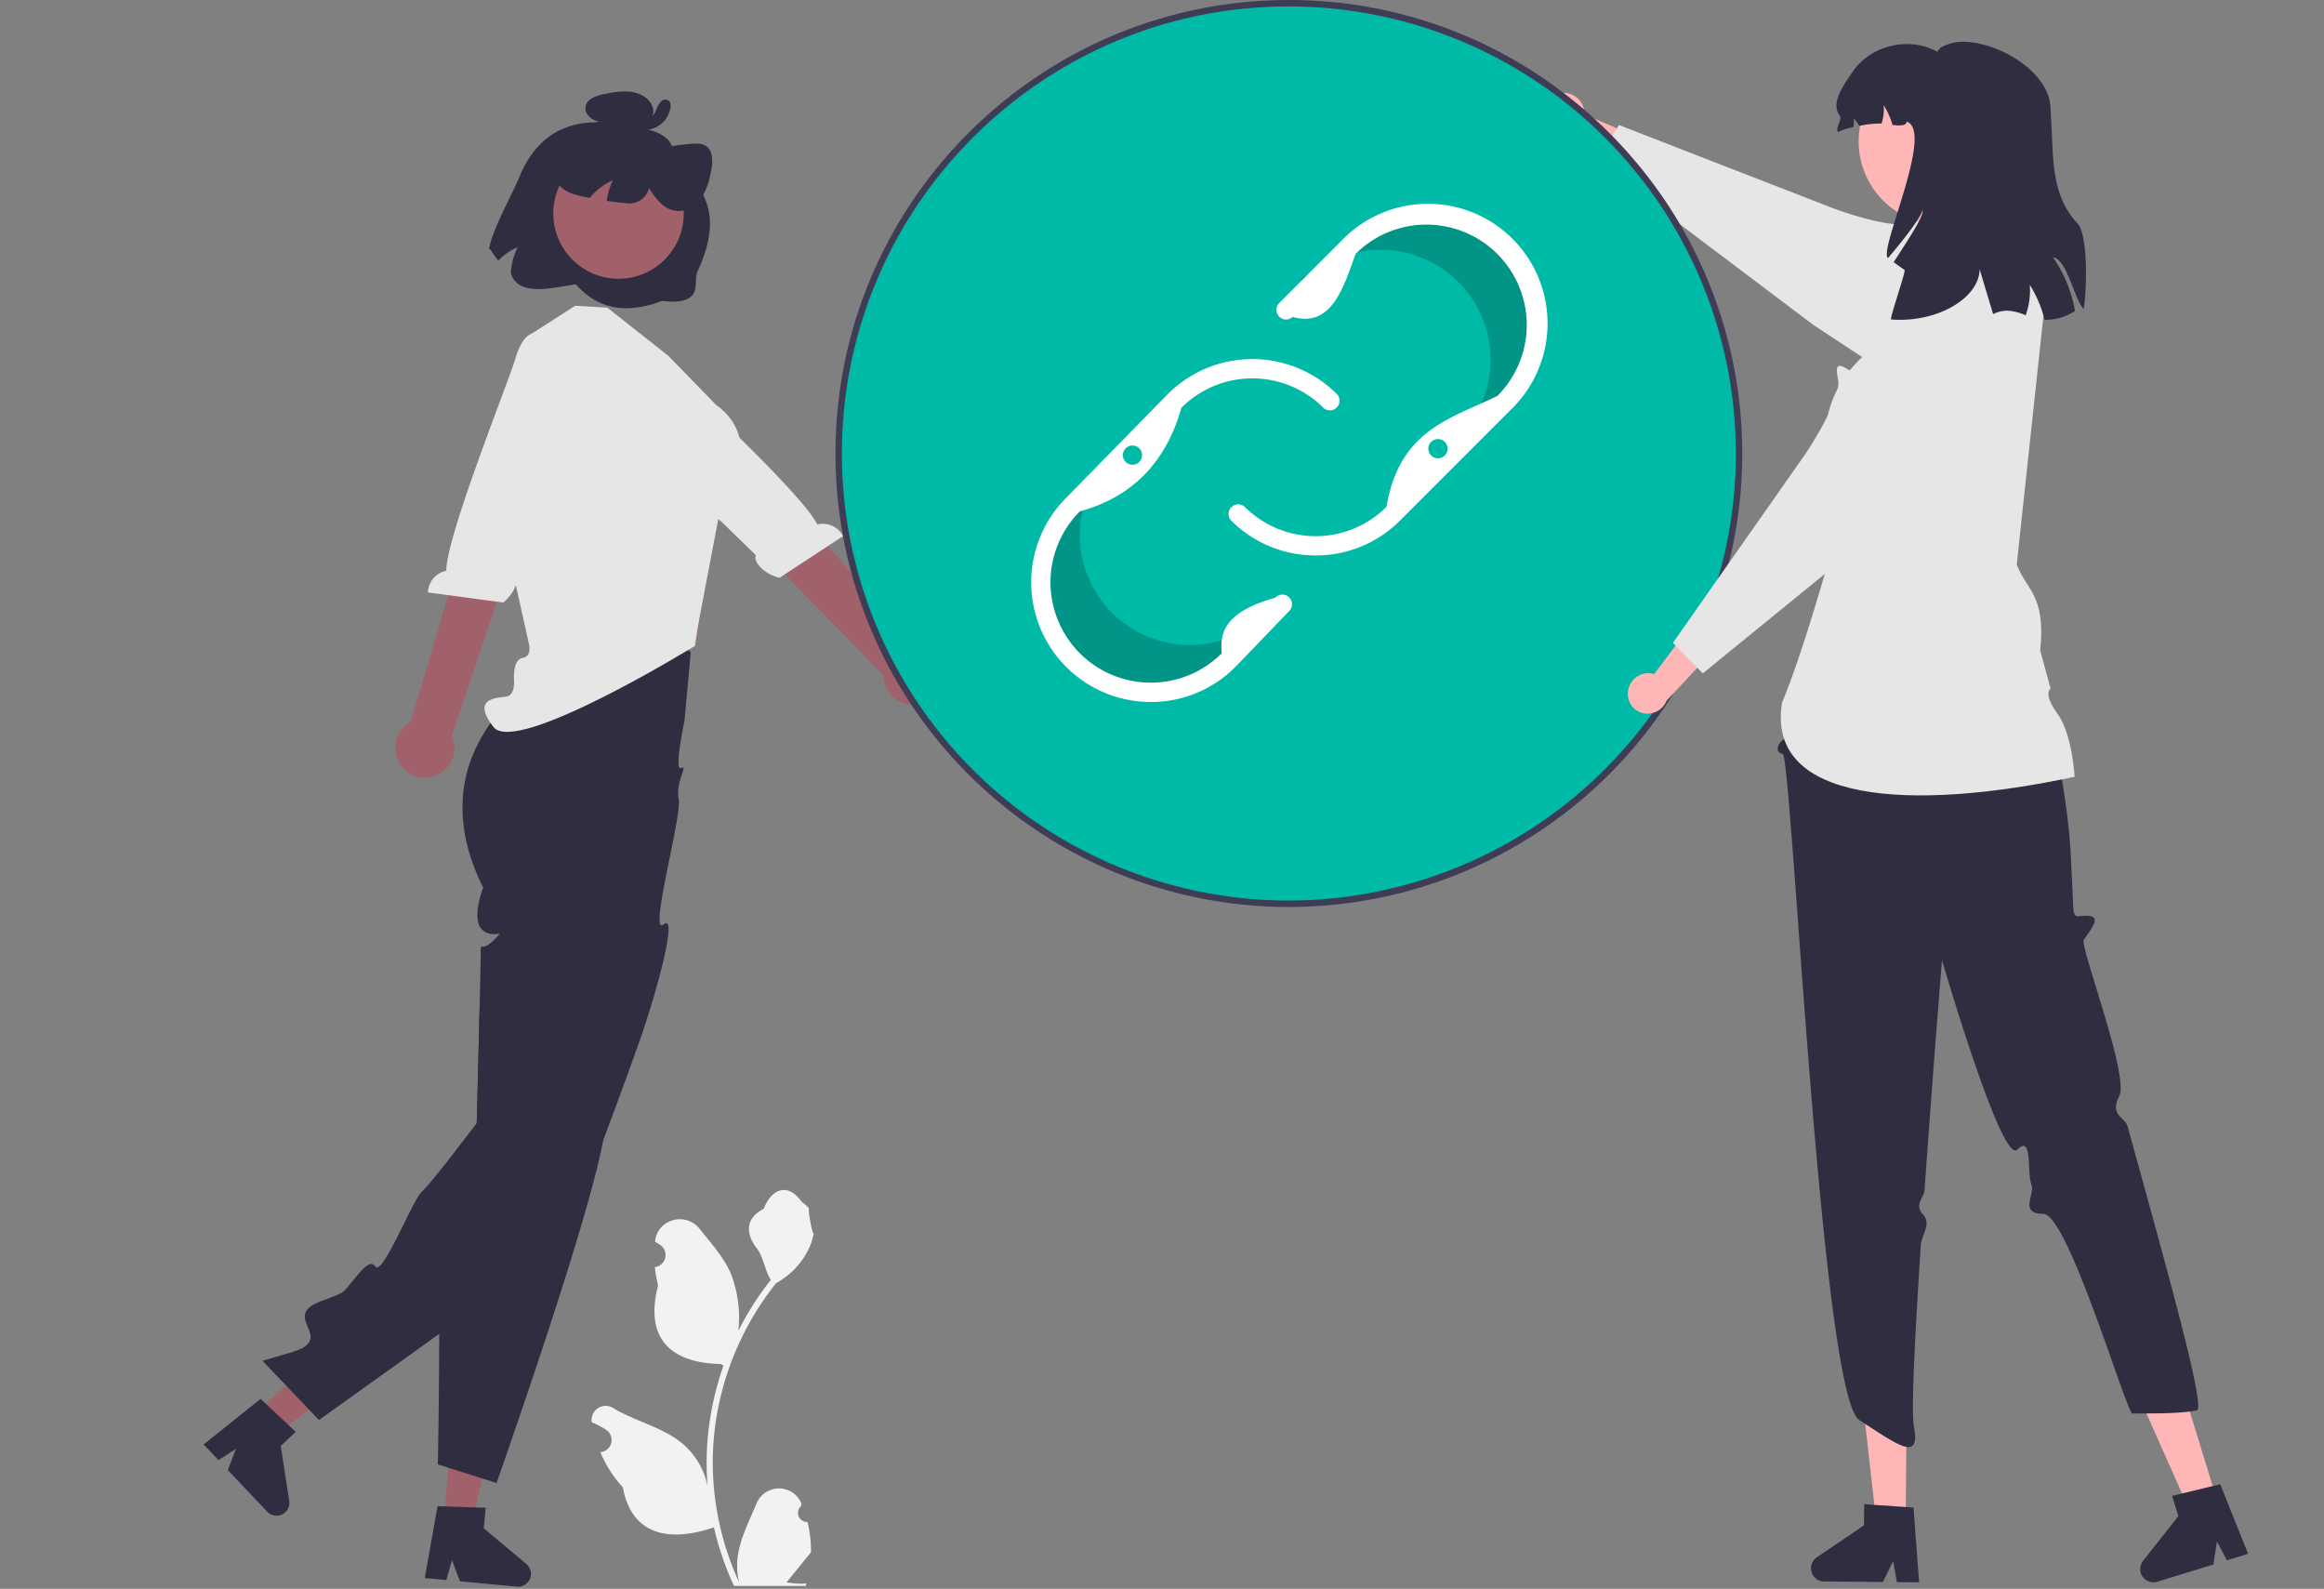 <svg data-name="Layer 1" xmlns="http://www.w3.org/2000/svg" width="722.73" height="494"><rect width="100%" height="100%" fill="#808080" stroke="none"/><path d="M251.11 473.2a2.8 2.8 0 0 1-2.03-4.87l.19-.76-.08-.19a7.54 7.54 0 0 0-13.9.06c-2.28 5.47-5.17 10.96-5.89 16.75a22.3 22.3 0 0 0 .4 7.67 89.42 89.42 0 0 1-8.14-37.13 86.3 86.3 0 0 1 .54-9.63q.44-3.93 1.23-7.8a90.46 90.46 0 0 1 17.93-38.35 24.07 24.07 0 0 0 10.02-10.38 18.36 18.36 0 0 0 1.67-5.02c-.5.06-1.84-7.36-1.47-7.82-.68-1.03-1.9-1.54-2.64-2.54-3.7-5-8.77-4.13-11.43 2.66-5.67 2.87-5.72 7.61-2.24 12.17 2.21 2.9 2.51 6.83 4.46 9.94l-.61.76a91.04 91.04 0 0 0-9.5 15.06 37.85 37.85 0 0 0-2.26-17.58c-2.17-5.22-6.22-9.61-9.79-14.12-4.29-5.42-13.08-3.06-13.83 3.81l-.03.2q.8.45 1.56.95a3.8 3.8 0 0 1-1.53 6.93l-.08.01a37.89 37.89 0 0 0 1 5.67c-4.58 17.7 5.3 24.16 19.42 24.45l.93.47a92.93 92.93 0 0 0-5 23.54 88.14 88.14 0 0 0 .06 14.23l-.02-.17a23.29 23.29 0 0 0-7.95-13.44c-6.12-5.03-14.77-6.88-21.37-10.92a4.37 4.37 0 0 0-6.7 4.25l.04.18a25.58 25.58 0 0 1 2.86 1.38q.8.45 1.56.95a3.8 3.8 0 0 1-1.53 6.93l-.08.01-.16.03a37.92 37.92 0 0 0 6.97 10.92c2.87 15.46 15.17 16.93 28.32 12.43a92.9 92.9 0 0 0 6.25 18.21h22.3l.22-.75a25.33 25.33 0 0 1-6.17-.37l4.96-6.1a1.38 1.38 0 0 0 .1-.12l2.53-3.1a37.1 37.1 0 0 0-1.09-9.46Z" fill="#f2f2f2"/><path fill="#a0616a" d="m79.64 439.48 6.15 6.5 28.56-21.16-9.07-9.59-25.64 24.25z"/><path d="m89.72 443.08-6.96-6.54-1.71-1.6-17.73 14.17 4.61 4.87 5.43-3.48-2.5 6.58 12.23 12.93a4 4 0 0 0 6.86-3.36l-2.64-17.07 4.65-4.4Zm125.1-240.3-1.95 21.29s-3.4 16.04-1.04 14.74-1.87 4.55-.76 9.63-9.5 42.91-4.7 38.99-2.78 23.16-7.58 36.52a1445.64 1445.64 0 0 1-5.4 14.97c-1.98 5.4-3.95 10.72-5.84 15.74l-.79 2.09c0 .02 0 .04-.02.04-6.22 16.37-11.55 29.25-13.68 31.38-1.1 1.11-18.72 13.83-36.47 26.57-18.63 13.37-37.4 26.77-37.4 26.77l-17.55-18.4 1.21-.36c1.46-.42 4.16-1.21 7.7-2.26 14.76-4.35-3.99-11.12 9.41-15.96 3.78-1.36 6.3-2.42 6.87-2.98 3.33-3.25 7.8-11 9.91-7.75s11.68-20.9 14.44-23.29c1.48-1.29 6.31-7.32 10.45-12.62 3.56-4.56 6.62-8.59 6.62-8.59l.15-5.6.52-20.92v-.01l.21-8.8.15-6.24c.13-5.84.22-10.26.22-11.36 0-3.61 0-.8 2.85-2.98a12.89 12.89 0 0 0 1.21-1.08 14.6 14.6 0 0 0 1.68-1.79c.21-.45-1.1.16-2.8-.18a5.08 5.08 0 0 1-2.46-1.26c-3.58-3.22.28-13.12.28-13.12-8.14-16.28-7.55-29.63-3.74-39.92a51.2 51.2 0 0 1 13.21-19.35 47.8 47.8 0 0 1 7.23-5.67l.25-1.35 2.75-14.89a33.18 33.18 0 0 1 4.55-2.07 31.58 31.58 0 0 1 15.26-1.52 45.55 45.55 0 0 1 14.61 4.73 54.07 54.07 0 0 1 10.44 6.86Z" fill="#2f2e41"/><path fill="#a0616a" d="m138.02 472.65 8.91.83 7.51-34.74-13.15-1.23-3.27 35.14z"/><path d="m163.68 486.27-13.24-11.09.6-6.38-3.08-.1-9.54-.31-2.35-.08-3.97 22.34 6.7.62 1.76-6.2 2.47 6.6 3.54.33 14.17 1.32.37.02a3.97 3.97 0 0 0 2.98-1.34 3.92 3.92 0 0 0 1.01-2.3 4 4 0 0 0-1.42-3.43Zm23.87-131.61c-3.39 18.45-17.74 61.71-26.42 87.03-3.95 11.57-6.7 19.4-6.7 19.4l-4.5-1.42h-.02l-7.6-2.4-2.78-.88-3.37-1.07s.4-20.66.43-40.58c.03-8.35 0-16.58-.17-23.1-.18-7.11-.49-12.2-1-13.21-2.1-4.14 1.42-4.58 5.15-5.62 3.74-1.05.82-2.63-.63-5.99-.98-2.24.95-5.23 2.32-6.93a16.71 16.71 0 0 1 1.21-1.37s-.66-.23-1.84-.63c3.56-4.56 6.62-8.59 6.62-8.59l.15-5.6.52-20.92v-.01l.21-8.8c5.72 4.4 11.28 8.7 16.32 12.68a.05.05 0 0 1 .02.04c12.11 9.57 21.2 17.25 22.48 19.69.58 1.1.38 4.04-.4 8.28Z" fill="#2f2e41"/><path d="M485.68 28.9a6.43 6.43 0 0 1 6.98 5.62 6.17 6.17 0 0 1 .02 1.02l20.63 8.8-.8 12.04-26.94-15.12a6.41 6.41 0 0 1-5.48-5.58 6.13 6.13 0 0 1 5.42-6.77l.17-.02Z" fill="#ffb6b6"/><path d="M625.98 103.19a18.9 18.9 0 0 0-2.79-6.53 16.9 16.9 0 0 0-1.2-1.62 264.5 264.5 0 0 0-7-8.04c-4.53-4.97-7.5-7.6-8.86-7.82-.66-.11-1.3-.19-1.94-.27-3.23-.4-5.57-.69-5.64-4.1a8.88 8.88 0 0 1 .1-1.46 17.85 17.85 0 0 1 .53-2.4 10.6 10.6 0 0 0 .31-1.36c.1-.59.06-1.03-.26-1.3-.4-.33-1.07-.28-2.33.22l-.67.28-.25.11-.52.24c-1.5.72-3.84.81-6.5.54-7.85-.8-18.47-4.76-18.6-4.81l-66.88-25.99-.62 1-1.47 2.38-.5.82-.59.94-2.53 4.08-1.28 2.06 21.6 16.29 2.35 1.77 2.02 1.53 41.24 31.11 15.38 10.15 3.43 2.26 14.62 9.64a18.86 18.86 0 0 0 26.4-5.76 18.9 18.9 0 0 0 2.45-13.96Z" fill="#e6e6e6"/><path fill="#ffb6b6" d="m164.92 166.79 1.87 17.38-1.1 22.8 50.48-6 4.75-34.18-6.05.06-49.95-.06z"/><path d="m207.86 110.65-19-15-9.98-.58-14.8 9.48-3.62 18.49-8.57 20.82 12.57 56.18s1.18 4.03-1.9 4.51-2.73 6.43-2.73 6.43.63 5.15-2.37 5.6-11 .46-4 9.46S215.83 201 215.83 201l8.04-42.2s15.6-20.94-1.2-32.94Z" fill="#e6e6e6"/><path d="M124.91 238.2a9.16 9.16 0 0 1 2.77-13.76l23.9-80.2 14.94 7.52-26.03 76.87a9.2 9.2 0 0 1-15.58 9.58Z" fill="#a0616a"/><path d="M167.52 103.8s-4.27-2.26-7.2 7.56c-2.34 7.87-21.32 54.71-21.56 66.1a7.2 7.2 0 0 0-5.7 6.74l23.47 3.14c4.1-3.46 5.18-8.13 3.6-9.51l5.09-13.92 21.26-44.28-15.85-14.24Z" fill="#e6e6e6"/><path d="M292.92 211.84a9.16 9.16 0 0 0-8.45-11.21L229.65 138l-11.63 13.88 56.71 58.06a9.2 9.2 0 0 0 18.19 1.9Z" fill="#a0616a"/><path d="M196.38 109.08s2.87-3.89 9.76 3.7c5.5 6.08 42.88 40.12 48.03 50.28a7.2 7.2 0 0 1 8.04 3.61l-19.8 12.99c-5.2-1.35-8.18-5.1-7.35-7.03l-10.61-10.35-38.32-30.73 8.13-19.69Z" fill="#e6e6e6"/><circle cx="400.83" cy="141" r="140" fill="#00baa8"/><path d="M394.2 190.55a34.2 34.2 0 0 1-48.36 0 34.2 34.2 0 0 1-4.62-42.62l-7.53 7.68a34.2 34.2 0 0 0 0 48.36 34.2 34.2 0 0 0 48.37 0l16.67-17.31.26-1.08ZM410.09 83.6a34.2 34.2 0 0 1 47.51 9 34.2 34.2 0 0 1-3.4 42.74l8.82-6.14a34.2 34.2 0 0 0 9.02-47.52 34.2 34.2 0 0 0-47.52-9.01l-19.6 13.9-.46 1Z" opacity=".2"/><path d="M357.88 218.27a37.2 37.2 0 0 1-26.3-63.5l31.56-32.21a37.2 37.2 0 0 1 52.63-.02 3 3 0 0 1-4.24 4.24 31.2 31.2 0 0 0-44.12 0c-4.64 16.34-14.66 27.56-31.57 32.2a31.2 31.2 0 1 0 44.1 44.15c-.69-6.7 1.27-13.01 16.63-17.27a3 3 0 1 1 4.32 4.16l-16.67 17.31a36.98 36.98 0 0 1-26.34 10.94Z" fill="#fff"/><path d="M409.13 172.7a36.96 36.96 0 0 1-26.3-10.9 3 3 0 0 1 4.24-4.23 31.2 31.2 0 0 0 44.12 0c4-24.09 20.3-27.49 34.47-34.47a31.2 31.2 0 0 0-44.13-44.12c-3.94 11.37-7.8 22.87-19.55 19.55a3 3 0 0 1-4.24-4.24l19.55-19.55a37.2 37.2 0 1 1 52.6 52.6l-34.46 34.47a36.96 36.96 0 0 1-26.3 10.9Z" fill="#fff"/><path d="M522.46 69.75a142.54 142.54 0 0 0-21.07-27.49 149.85 149.85 0 0 0-8.8-8.24c-2.08-1.78-4.2-3.5-6.38-5.16A140.29 140.29 0 0 0 400.82 0c-77.74 0-141 63.25-141 141a140.73 140.73 0 0 0 2.33 25.56.77.77 0 0 0 .02.14c.71 3.87 1.6 7.69 2.61 11.44a140.99 140.99 0 0 0 255.75 37.31q2.93-4.71 5.5-9.66a140.8 140.8 0 0 0-3.57-136.04ZM400.82 280a138.95 138.95 0 0 1-139-139c0-76.65 62.36-139 139-139a138.95 138.95 0 0 1 99.48 42.02 133.06 133.06 0 0 1 9.54 10.86 134.83 134.83 0 0 1 8.25 11.57 138.93 138.93 0 0 1 16.2 113.41 136.56 136.56 0 0 1-9.73 24.42A139.47 139.47 0 0 1 400.82 280Z" fill="#3f3d56"/><path fill="#ffb6b6" d="m592.64 472.97-9.19-.08-4.07-36.28 13.56.12-.3 36.24z"/><path d="m595.07 468.73-2.4-.16-9.79-.67-3.15-.21-.06 6.57-14.68 9.96a4.11 4.11 0 0 0 2.28 7.5l18.27.16 3.2-6.48 1.17 6.52 6.9.06Z" fill="#2f2e41"/><path fill="#ffb6b6" d="m689.41 466.25-8.79 2.7-14.83-33.35 12.97-3.99 10.65 34.64z"/><path d="m690.45 461.48-2.34.57-9.53 2.31-3.07.75 1.93 6.29-10.99 13.92a4.12 4.12 0 0 0 3.23 6.66 4.15 4.15 0 0 0 1.2-.18l17.47-5.37 1.1-7.15 3.08 5.86 6.6-2.03Zm-116.3-293.56-17.54 50.97-.58 4.08c-4.42 4.2 1.13 5.58-.95 6.68s-3.48 4.21-.68 4.77 11.85 199.37 23.78 207.09 19.2 13.3 17 2c-.88-4.55.37-28.97 2.18-56.5.2-3.13 3.43-6.43.63-9.47s.34-5.03.52-7.54c2.52-35.96 5.42-71.46 5.42-71.46s18.6 63.86 23.43 58.91 2.91 7.23 4.39 10.87c1.23 3.04-4.03 9 3.7 9.1s25.9 62.16 27.73 62.09c3.65-.14 13.91.25 20-1 3.01-.62-10.34-47.61-21.5-88.2-.88-3.23-5.72-3.3-2.6-9.55s-12.38-46.68-11.05-48.55c3.52-4.96 4.87-7.12 1.39-7.44s-4.5 1.58-4.7-3.23-.78-16.69-.78-16.69-2.52-46.95-20.17-72.88l-1.5-15.42Z" fill="#2f2e41"/><path d="m617.97 70.6-23.26 3.3-1.4 16.85-11.48 17.95s-25.52 17.96-7.72 46.32c-6.78 24.44-13.5 47.87-19.93 63.49-5 31 39.8 33.97 91 23 0 0-.7-13.26-5.35-19.63s-2.12-7.76-2.12-7.76l-3.24-11.9c1.83-17.22-4.37-18.76-7.29-26.71l8.86-82.5Z" fill="#e6e6e6"/><path d="M506.3 214.79a6.43 6.43 0 0 1 7.13-5.44 6.17 6.17 0 0 1 1 .22l13.47-17.92 11.5 3.64-21.1 22.55a6.41 6.41 0 0 1-6.74 4 6.13 6.13 0 0 1-5.28-6.89l.02-.16Z" fill="#ffb6b6"/><path d="M625.98 103.19c-.33-.41-.69-.81-1.07-1.2a18.83 18.83 0 0 0-20.83-4.24c-.34.14-.68.3-1 .46-11.96 5.87-18.4 9.78-19.19 11.61-.27.62-.5 1.23-.73 1.82-.22.58-.43 1.13-.65 1.63-.92 2.14-1.98 3.47-4.68 2.87a10.8 10.8 0 0 1-2.57-.99c-.37-.18-.7-.37-1.03-.55-1.16-.64-2-1.1-2.57-.68-.55.41-.57 1.45-.07 3.86a8.05 8.05 0 0 1-.08 3.03 34.44 34.44 0 0 1-3.08 8.35 110.23 110.23 0 0 1-6.98 11.98l-23.79 33.92-1.6 2.29-1.77 2.51-14.04 20.02.83.85 3.48 3.55.77.79.7.72 1.81 1.85 1.7 1.73 37.93-30.9 4.23-3.45 7.58-6.18 15.53-12.65 29.4-27.2a18.7 18.7 0 0 0 6.04-13.35l.01-.5a18.69 18.69 0 0 0-4.28-11.95Z" fill="#e6e6e6"/><circle cx="604" cy="43.99" r="25.99" fill="#ffb6b6"/><path d="M638.45 80.03a41.04 41.04 0 0 1 6.83 16.7 17.25 17.25 0 0 1-9.42 2.72c-.11-.43-.23-.87-.36-1.3a37.5 37.5 0 0 0-4.27-9.6 22.6 22.6 0 0 1-1.28 9.48 16.65 16.65 0 0 0-5.58-1.44 10.15 10.15 0 0 0-4.54 1.07c-1.63-5.42-3.14-10.41-4.2-13.99-.04 8.97-13.18 16.79-27.52 15.66-.52-.33 4.68-15.07 4.17-15.41-1.15-.77-2.26-1.6-3.38-2.4 4.7-7.25 9.8-15.02 8.92-16.19.06 1.44-5.08 8.37-10.68 14.91-3.11-2.28 14.55-39.41 5.82-42.43-.14 1.32-2.07 1.32-4.42 1.04a23.95 23.95 0 0 0-2.73-6.13 14.41 14.41 0 0 1-.68 5.68 33.09 33.09 0 0 0-6.9.73 22.1 22.1 0 0 0-1.73-2.37 14.07 14.07 0 0 1-.08 2.74c-2.31.5-4.22 1.08-4.5 1.55-1.81-.66 1.28-3.66.15-5.21-2.88-3.89 1.39-9.55 4.1-13.56 5.54-8.23 17.73-11.08 26.36-6.14.39-1.34 2.38-2.23 4.94-2.83a13.4 13.4 0 0 1 3.3-.31c11 .2 26.29 9.28 26.89 20.27.04 1.1.13 2.3.2 3.57.78 12.3-.17 23.65 8.23 32.65 3.04 3.26 3.08 18.67 1.91 26.6-3.03-3.2-5.18-15.59-9.55-16.06Z" fill="#2f2e41"/><circle cx="352.18" cy="141.51" r="3" fill="#00baa8"/><circle cx="447.18" cy="139.51" r="3" fill="#00baa8"/><path d="M161.61 54.8c-2.28 5.68-8.72 16.86-9.6 22.96l.4-.38a27.54 27.54 0 0 0 2.55 3.64 17.69 17.69 0 0 1 6-4.13 21.17 21.17 0 0 0-2.1 8.12c2.42 7.62 13.66 4.23 20.25 3.4 6.57 7.52 15.32 9.48 26.77 5.16 3.2.33 6.8.53 9.04-1.37s.9-5.4 2.11-8.05c8.6-18.88.67-25.7-6.08-34.26-1.48-1.89-1.48-4.7-3.28-6.5-2.51-2.49-6.35-3.26-9.9-3.87a5.37 5.37 0 0 0 4.72-2.33 4.84 4.84 0 0 0-.06-5.06c-1.27-2.1-3.9-3.32-6.44-3.63a24.45 24.45 0 0 0-7.45.65 13.33 13.33 0 0 0-4.52 1.44 3.7 3.7 0 0 0-1.92 3.74 4.78 4.78 0 0 0 2.83 3.05 12.52 12.52 0 0 0 3.2.87 25.09 25.09 0 0 0-14.72 2.58c-5.67 3.03-9.5 8.28-11.8 13.97Z" fill="#2f2e41"/><circle cx="192.35" cy="66.38" r="20.29" fill="#a0616a"/><path d="M172.83 55.5c1.17 3.56 4.54 4.7 7.64 5.42.98.23 1.97.44 2.96.63.37-.46.76-.91 1.17-1.34a17.69 17.69 0 0 1 6-4.13 20.85 20.85 0 0 0-1.92 6.38q2.81.4 5.66.66a6.4 6.4 0 0 0 7.53-4.61c1.73 2.82 3.77 5.49 6.57 6.61a7.95 7.95 0 0 0 9.05-2.7 19.15 19.15 0 0 0 3.27-7.44c.8-3.15 1.24-6.78-.32-8.78-1.25-1.61-3.4-1.64-5.39-1.5a64.12 64.12 0 0 0-12.95 2.35l-.35.8c.72-4.36-.85-8.55-3.76-10.05-1.97-1-4.33-.83-6.63-.62a30.2 30.2 0 0 0-8.65 1.67 16.62 16.62 0 0 0-7.85 6.26c-2.03 3.1-3.05 7.32-2.03 10.4Z" fill="#2f2e41"/><path d="M201.76 36.54c-.2-.06.31.01.13.02a1.65 1.65 0 0 0 .27-.04c.02 0 .22-.07.08-.02a1.63 1.63 0 0 0 .78-.5 6.75 6.75 0 0 0 1.1-1.97 7.07 7.07 0 0 1 1.52-2.54 1.74 1.74 0 0 1 2.78.42 4.05 4.05 0 0 1-.25 2.81 8.72 8.72 0 0 1-1.28 2.49 7.98 7.98 0 0 1-3.67 2.69 8.35 8.35 0 0 1-5.24.15 1.27 1.27 0 0 1-.05-2.32l2.87-1.17a1.26 1.26 0 1 1 1 2.3l-2.86 1.17-.05-2.32a5 5 0 0 0 1.1.19 4.2 4.2 0 0 0 1.19-.05 5.21 5.21 0 0 0 1.1-.27 7.17 7.17 0 0 0 .66-.29l.24-.12.18-.1a7.08 7.08 0 0 0 1.04-.8 2.86 2.86 0 0 0 .31-.35 6.65 6.65 0 0 0 .46-.63 6.52 6.52 0 0 0 .66-1.48 6.61 6.61 0 0 0 .19-.66 2.72 2.72 0 0 1 .06-.36c.11-.29-.02.16.1.29l.53.39a.69.69 0 0 0 .6-.1q.09-.13-.05.05a4.1 4.1 0 0 0-.28.43 11.85 11.85 0 0 0-.52 1.09 11.94 11.94 0 0 1-1.19 2.24 4.04 4.04 0 0 1-4.42 1.7 1.27 1.27 0 0 1-.72-1.63 1.28 1.28 0 0 1 1.63-.71Z" fill="#2f2e41"/></svg>